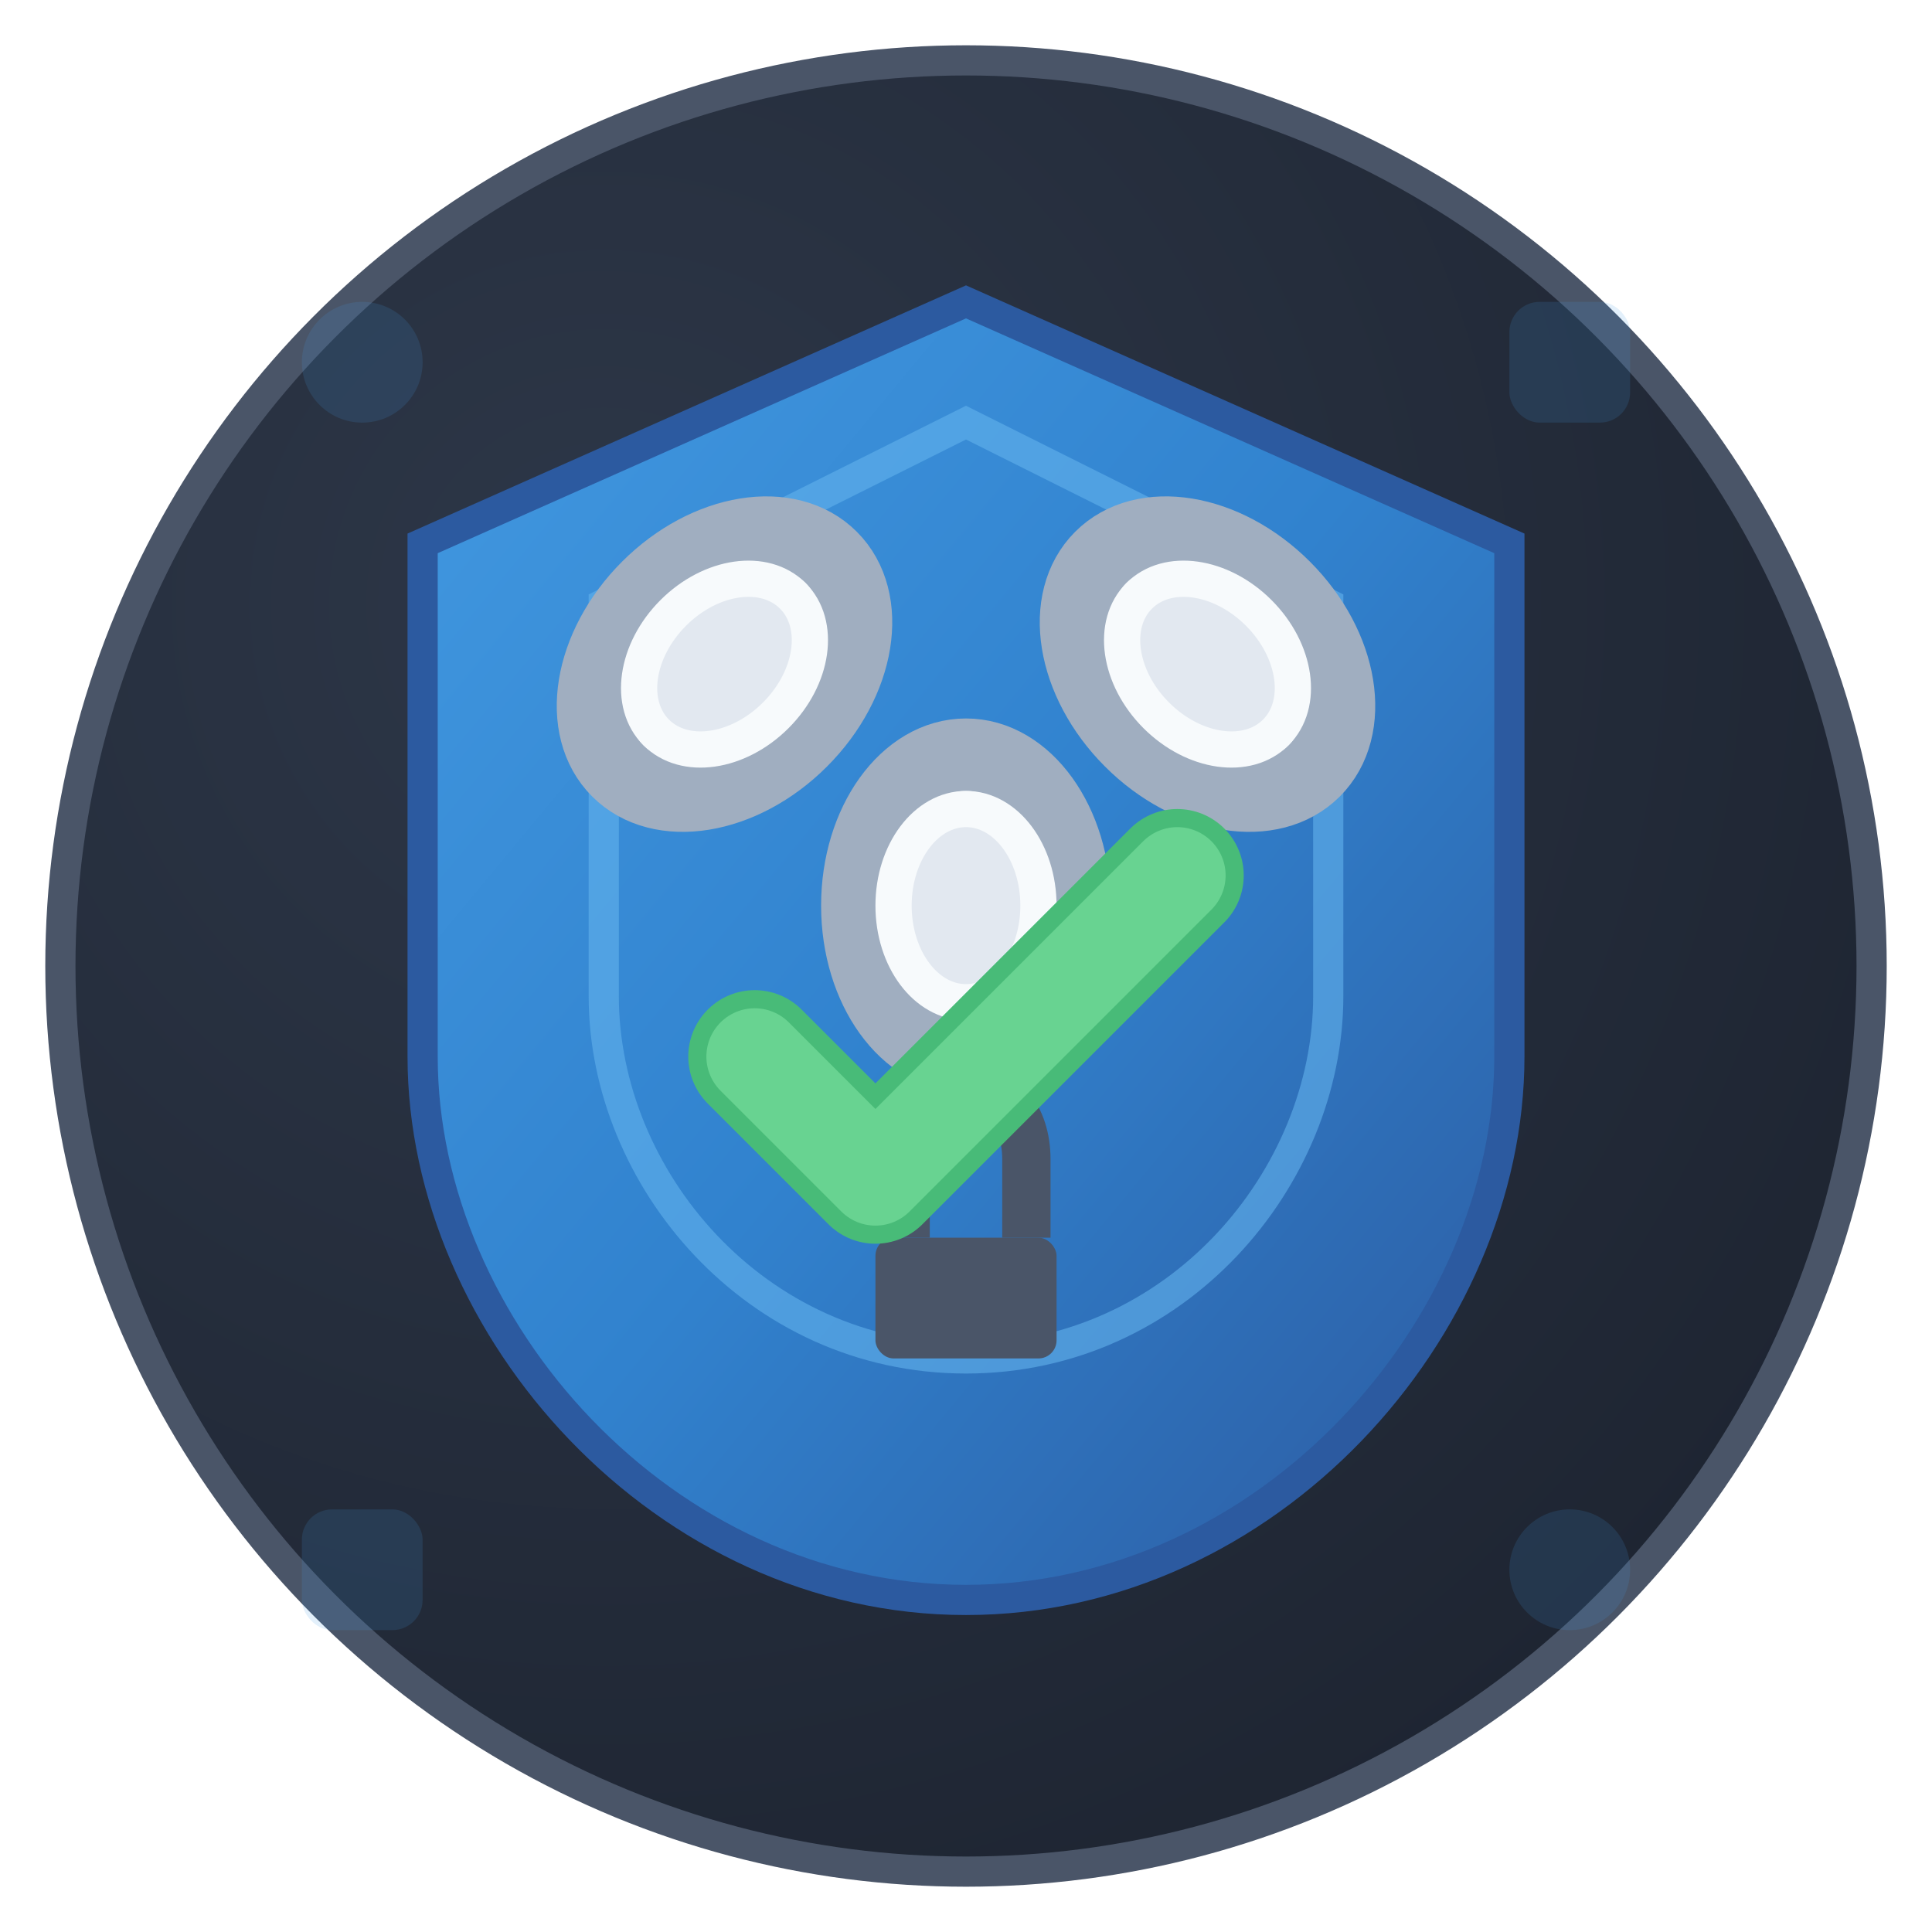 <svg xmlns="http://www.w3.org/2000/svg" viewBox="0 0 32 32" width="32" height="32">
  <defs>
    <!-- Gradients for depth -->
    <radialGradient id="bgGradient" cx="0.3" cy="0.3" r="1">
      <stop offset="0%" stop-color="#2d3748"/>
      <stop offset="100%" stop-color="#1a202c"/>
    </radialGradient>
    
    <linearGradient id="shieldGradient" x1="0%" y1="0%" x2="100%" y2="100%">
      <stop offset="0%" stop-color="#4299e1"/>
      <stop offset="50%" stop-color="#3182ce"/>
      <stop offset="100%" stop-color="#2c5aa0"/>
    </linearGradient>
    
    <!-- Drop shadow filter -->
    <filter id="dropShadow" x="-50%" y="-50%" width="200%" height="200%">
      <feDropShadow dx="1" dy="1" stdDeviation="1" flood-color="#000" flood-opacity="0.3"/>
    </filter>
  </defs>
  
  <!-- Background circle with gradient -->
  <circle cx="16" cy="16" r="15" fill="url(#bgGradient)" stroke="#4a5568" stroke-width="0.5"/>
  
  <!-- Shield shape with gradient and shadow -->
  <path d="M16 5 L25 9 L25 17.5 C25 22 21 26.5 16 26.5 C11 26.5 7 22 7 17.5 L7 9 Z" 
        fill="url(#shieldGradient)" 
        stroke="#2c5aa0" 
        stroke-width="0.5" 
        filter="url(#dropShadow)"/>
  
  <!-- Inner shield highlight -->
  <path d="M16 7 L22 10 L22 16.5 C22 19.5 19.5 22.5 16 22.5 C12.5 22.5 10 19.5 10 16.5 L10 10 Z" 
        fill="none" 
        stroke="#63b3ed" 
        stroke-width="0.5" 
        opacity="0.6"/>
  
  <!-- Enhanced chain links with 3D effect -->
  <g fill="#e2e8f0" stroke="#a0aec0" stroke-width="1.2">
    <!-- Left chain link -->
    <ellipse cx="12" cy="11" rx="1.8" ry="2.5" transform="rotate(45 12 11)"/>
    <ellipse cx="12" cy="11" rx="1.2" ry="1.6" transform="rotate(45 12 11)" fill="none" stroke="#f7fafc" stroke-width="0.6"/>
    
    <!-- Right chain link -->
    <ellipse cx="20" cy="11" rx="1.8" ry="2.5" transform="rotate(-45 20 11)"/>
    <ellipse cx="20" cy="11" rx="1.2" ry="1.6" transform="rotate(-45 20 11)" fill="none" stroke="#f7fafc" stroke-width="0.6"/>
    
    <!-- Center chain link -->
    <ellipse cx="16" cy="15" rx="1.8" ry="2.5"/>
    <ellipse cx="16" cy="15" rx="1.2" ry="1.6" fill="none" stroke="#f7fafc" stroke-width="0.6"/>
  </g>
  
  <!-- Lock symbol for additional security theme -->
  <g fill="#2d3748">
    <rect x="14.5" y="20.5" width="3" height="2" rx="0.3" fill="#4a5568"/>
    <path d="M15 20.5 L15 19.2 C15 18.5 15.4 18 16 18 C16.6 18 17 18.5 17 19.2 L17 20.5" 
          fill="none" stroke="#4a5568" stroke-width="0.8"/>
  </g>
  
  <!-- Enhanced checkmark with double stroke -->
  <g filter="url(#dropShadow)">
    <path d="M12.5 17.5 L14.5 19.5 L19.5 14.5" 
          fill="none" 
          stroke="#48bb78" 
          stroke-width="2.2" 
          stroke-linecap="round" 
          stroke-linejoin="round"/>
    <path d="M12.5 17.5 L14.5 19.5 L19.5 14.5" 
          fill="none" 
          stroke="#68d391" 
          stroke-width="1.6" 
          stroke-linecap="round" 
          stroke-linejoin="round"/>
  </g>
  
  <!-- Subtle corner elements -->
  <g opacity="0.15" fill="#4299e1">
    <circle cx="6" cy="6" r="1"/>
    <circle cx="26" cy="26" r="1"/>
    <rect x="25" y="5" width="2" height="2" rx="0.5"/>
    <rect x="5" y="25" width="2" height="2" rx="0.5"/>
  </g>
</svg> 